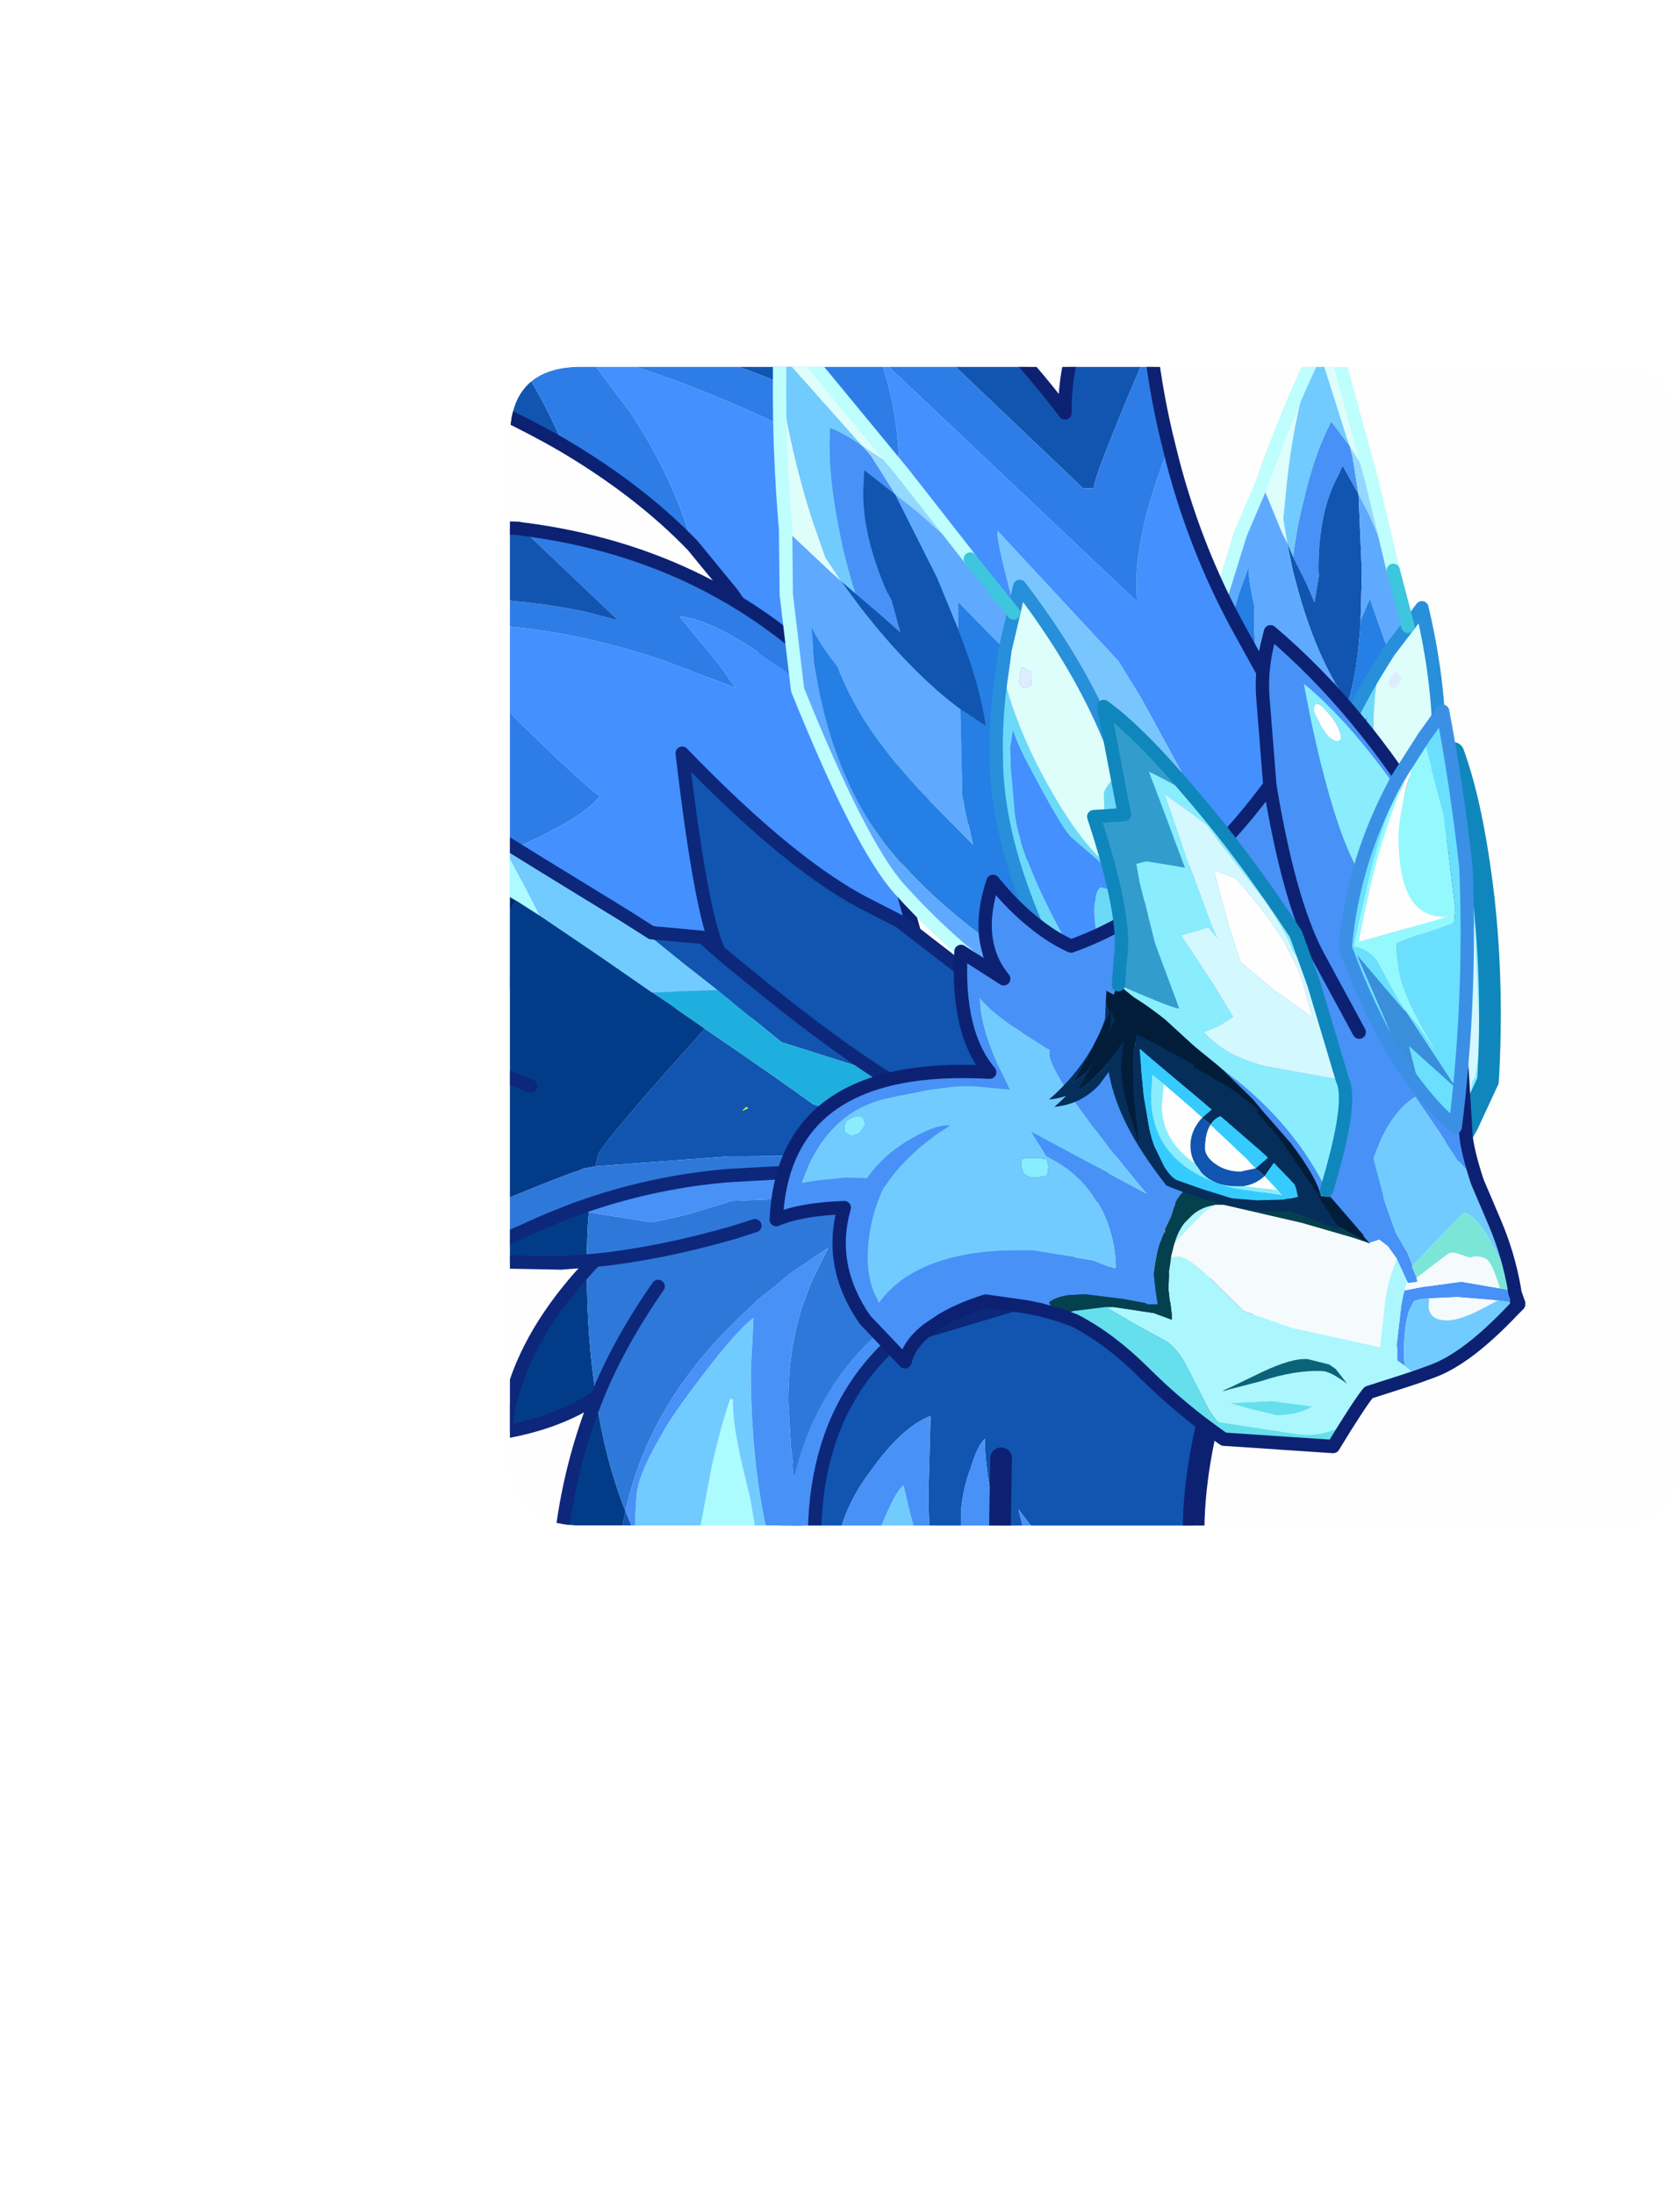 <?xml version="1.0" encoding="UTF-8" standalone="no"?>
<svg xmlns:ffdec="https://www.free-decompiler.com/flash" xmlns:xlink="http://www.w3.org/1999/xlink" ffdec:objectType="frame" height="101.15px" width="77.45px" xmlns="http://www.w3.org/2000/svg">
  <g transform="matrix(1.0, 0.0, 0.0, 1.0, 23.5, 16.9)">
    <clipPath id="clipPath0" transform="matrix(1.0, 0.0, 0.0, 1.0, 0.0, 0.0)">
      <path d="M50.5 0.0 Q53.95 0.0 53.95 3.3 L53.95 50.15 Q53.95 53.4 50.5 53.4 L3.3 53.4 Q0.0 53.4 0.0 50.15 L0.0 3.3 Q0.0 0.0 3.3 0.0 L50.5 0.0" fill="#000000" fill-rule="evenodd" stroke="none"/>
    </clipPath>
    <g clip-path="url(#clipPath0)">
      <use ffdec:characterId="2" height="66.95" transform="matrix(1.0, 0.0, 0.0, 1.0, 12.0, 17.3)" width="33.7" xlink:href="#shape1"/>
      <filter id="filter1">
        <feColorMatrix in="SourceGraphic" result="filterResult1" type="matrix" values="0 0 0 0 0.0,0 0 0 0 1.0,0 0 0 0 1.0,0 0 0 1 0"/>
        <feConvolveMatrix divisor="25.0" in="filterResult1" kernelMatrix="1 1 1 1 1 1 1 1 1 1 1 1 1 1 1 1 1 1 1 1 1 1 1 1 1" order="5 5" result="filterResult2"/>
        <feComposite in="SourceGraphic" in2="filterResult2" operator="over" result="filterResult3"/>
      </filter>
      <use ffdec:characterId="6" filter="url(#filter1)" height="147.35" transform="matrix(0.615, 0.0, 0.0, 0.615, -23.507, -16.907)" width="114.35" xlink:href="#sprite0"/>
    </g>
    <use ffdec:characterId="7" height="53.4" transform="matrix(1.0, 0.0, 0.0, 1.0, 0.0, 0.0)" width="53.95" xlink:href="#shape4"/>
  </g>
  <defs>
    <g id="shape1" transform="matrix(1.0, 0.0, 0.0, 1.0, -12.0, -17.3)">
      <path d="M44.0 28.5 L43.2 27.15 41.95 29.05 41.15 30.45 41.85 32.8 42.85 35.5 43.65 34.35 43.9 33.85 44.2 32.4 Q44.4 30.75 44.0 28.5 M42.1 38.45 L38.55 33.95 Q36.75 31.5 36.5 29.85 L37.6 30.6 38.7 31.2 38.8 29.5 39.0 26.7 40.75 28.05 40.8 28.65 41.0 28.2 41.75 26.3 42.0 25.85 43.4 22.95 44.2 24.85 44.5 25.85 44.5 26.15 44.65 29.5 Q44.8 31.25 44.5 32.7 L44.4 32.9 44.35 33.05 44.15 34.95 42.1 38.45" fill="#d4f9ff" fill-rule="evenodd" stroke="none"/>
      <path d="M44.0 28.5 Q44.4 30.75 44.2 32.4 L43.9 33.85 43.65 34.35 42.85 35.5 41.85 32.8 41.15 30.45 41.95 29.05 43.2 27.15 44.0 28.5" fill="#ffffff" fill-rule="evenodd" stroke="none"/>
      <path d="M44.15 34.95 L44.35 33.05 44.4 32.9 44.5 32.7 Q44.8 31.25 44.65 29.5 L44.5 26.15 44.5 25.85 44.2 24.85 43.4 22.95 42.0 25.85 41.75 26.3 41.0 28.2 40.8 28.65 40.75 28.05 39.0 26.7 38.8 29.5 38.7 31.2 37.6 30.6 36.5 29.85 Q36.75 31.5 38.55 33.95 L42.1 38.45 41.7 39.05 Q39.25 36.45 36.45 32.55 L36.4 32.55 36.05 28.3 36.15 28.0 37.35 25.4 38.8 23.35 39.3 22.75 39.95 23.25 41.45 25.2 41.75 25.5 43.45 21.6 44.9 24.5 Q45.35 28.55 45.1 32.9 L44.15 34.95" fill="#8aeeff" fill-rule="evenodd" stroke="none"/>
      <path d="M44.9 24.5 L43.45 21.6 41.75 25.5 41.45 25.2 39.95 23.25 39.3 22.75 38.8 23.35 37.35 25.4 36.15 28.0 36.05 28.3 35.8 26.5 Q36.75 23.35 38.85 19.5 L40.55 21.15 43.5 17.8 Q44.4 20.25 44.9 24.5" fill="#329ecd" fill-rule="evenodd" stroke="none"/>
      <path d="M44.15 34.95 L45.1 32.9 Q45.35 28.55 44.9 24.5 44.4 20.25 43.5 17.8 L40.55 21.15 38.85 19.5 Q36.75 23.35 35.8 26.5 L36.05 28.3 36.4 32.55 36.45 32.55 Q39.25 36.45 41.7 39.05 L42.1 38.45 44.15 34.95 Z" fill="none" stroke="#0f88bd" stroke-linecap="round" stroke-linejoin="round" stroke-width="1.0"/>
      <path d="M15.7 40.65 L34.15 42.7 Q30.6 51.2 31.85 56.85 L32.35 58.55 Q33.7 63.6 34.2 68.1 L34.4 70.35 Q34.8 77.95 32.5 83.75 L31.85 82.6 Q33.15 78.85 33.55 75.8 L33.75 72.95 33.7 69.95 33.55 67.85 Q32.95 62.05 31.05 57.75 30.15 55.7 28.9 53.95 L28.4 56.3 28.35 57.1 28.3 59.5 Q28.3 61.75 28.85 66.15 L28.9 66.9 29.0 67.5 Q29.75 72.95 29.75 76.85 L29.75 77.45 29.55 79.35 29.5 79.55 29.4 79.5 28.35 78.4 Q28.85 74.35 27.4 68.55 27.25 73.05 25.7 75.05 L25.1 74.45 Q26.05 74.15 26.7 70.25 L27.05 67.85 27.25 65.7 27.25 65.45 27.4 63.05 Q27.4 59.8 26.85 58.25 26.3 56.55 24.9 54.55 L23.45 52.65 23.8 54.05 24.35 55.8 Q24.85 57.95 24.85 61.05 L24.75 62.25 22.55 60.8 22.55 61.2 22.75 62.2 22.85 63.7 22.35 68.0 21.3 72.05 20.0 71.4 Q21.3 66.05 18.75 60.0 L19.55 59.3 19.85 59.05 20.35 58.7 20.7 58.5 19.9 56.75 19.75 56.1 Q19.3 54.3 19.3 51.95 L19.4 48.35 Q18.1 48.85 16.7 50.8 15.55 52.3 15.2 53.8 14.95 54.7 14.95 55.6 L15.0 55.9 Q15.2 58.35 15.95 60.65 L16.55 62.25 14.85 64.45 Q13.95 63.1 12.6 56.05 L12.5 55.5 15.7 40.65 M21.0 55.55 Q20.8 56.9 21.1 58.25 20.85 58.35 20.7 58.5 20.85 58.35 21.1 58.25 20.8 56.9 21.0 55.55 L21.25 54.45 Q21.55 57.85 22.1 59.05 L23.95 59.8 Q22.75 57.15 22.6 53.5 L22.6 53.45 22.25 52.35 Q21.9 50.55 21.9 49.4 21.55 49.75 21.25 50.75 20.9 51.65 20.8 52.75 L20.8 53.35 21.0 55.55 M22.65 50.3 L22.6 53.45 22.65 50.3" fill="#1155b1" fill-rule="evenodd" stroke="none"/>
      <path d="M16.55 62.25 L15.95 60.65 Q15.2 58.35 15.0 55.9 L14.95 55.6 Q14.95 54.7 15.2 53.8 15.55 52.3 16.7 50.8 18.1 48.85 19.4 48.35 L19.3 51.95 Q19.3 54.3 19.75 56.1 L19.3 55.4 Q18.8 54.45 18.15 51.55 17.65 51.95 16.7 54.55 L16.5 55.25 16.0 56.9 16.0 57.35 Q16.0 59.8 16.7 61.75 L16.8 62.0 16.55 62.25 M21.0 55.55 L20.8 53.35 20.8 52.75 Q20.9 51.65 21.25 50.75 21.55 49.75 21.9 49.4 21.9 50.55 22.25 52.35 L22.6 53.45 22.6 53.5 Q22.75 57.15 23.95 59.8 L22.1 59.05 Q21.55 57.85 21.25 54.45 L21.0 55.55 M22.3 72.6 L21.3 72.05 22.35 68.0 22.85 63.7 22.75 62.2 22.55 61.2 22.55 60.8 24.75 62.25 24.85 61.05 Q24.85 57.95 24.35 55.8 L23.8 54.05 23.45 52.65 24.9 54.55 Q26.3 56.55 26.85 58.25 27.4 59.8 27.4 63.05 L27.25 65.45 27.25 65.7 27.05 67.85 27.0 65.45 27.0 65.3 26.9 64.0 Q26.65 61.3 26.2 59.3 L25.5 61.25 25.1 62.45 24.95 63.5 24.9 63.9 24.85 64.0 24.85 63.95 24.7 63.7 23.8 62.5 23.8 63.0 23.75 63.1 23.3 67.6 Q22.95 70.75 22.3 72.6 M29.75 77.45 L29.75 76.85 Q29.75 72.95 29.0 67.5 L28.9 66.9 28.85 66.15 Q28.3 61.75 28.3 59.5 L28.35 57.1 28.4 56.3 28.9 53.95 Q30.15 55.7 31.05 57.75 32.95 62.05 33.55 67.85 L33.7 69.95 33.75 72.95 33.55 75.8 33.25 69.7 33.1 68.6 33.0 67.65 32.65 65.45 Q32.1 63.0 31.6 62.25 L30.7 66.65 30.7 66.85 30.7 67.3 30.7 68.05 29.85 76.1 29.75 77.45" fill="#4892f7" fill-rule="evenodd" stroke="none"/>
      <path d="M18.75 60.0 L17.0 61.8 16.9 60.4 17.0 58.45 17.6 57.3 17.6 57.25 18.55 55.25 18.65 55.2 19.9 57.85 20.35 58.7 19.85 59.05 19.55 59.3 18.75 60.0 M25.95 61.45 L26.55 63.1 26.8 65.35 26.8 66.0 Q26.8 68.05 26.3 70.3 25.75 73.15 24.85 73.3 24.2 70.15 24.2 68.45 24.2 66.65 24.45 65.6 L24.95 63.95 25.95 61.45 M30.7 70.7 L30.8 68.1 30.95 66.7 Q31.3 64.4 31.75 64.1 31.75 65.9 32.4 68.0 L32.75 69.35 33.05 72.35 32.75 75.9 Q32.25 78.2 31.5 78.55 L31.05 75.0 Q30.7 72.55 30.7 70.7" fill="#adfcff" fill-rule="evenodd" stroke="none"/>
      <path d="M19.75 56.1 L19.9 56.75 20.7 58.5 20.35 58.7 19.9 57.85 18.65 55.2 18.55 55.25 17.6 57.25 17.6 57.3 17.0 58.45 16.9 60.4 17.0 61.8 16.8 62.0 16.7 61.75 Q16.0 59.8 16.0 57.35 L16.0 56.9 16.5 55.25 16.7 54.55 Q17.65 51.95 18.15 51.55 18.8 54.45 19.3 55.4 L19.75 56.1 M31.85 82.6 Q31.05 81.25 29.5 79.55 L29.55 79.35 29.75 77.45 29.85 76.1 30.7 68.05 30.7 67.3 30.7 66.85 30.7 66.65 31.6 62.25 Q32.1 63.0 32.65 65.45 L33.0 67.65 33.1 68.6 33.25 69.7 33.55 75.8 Q33.15 78.85 31.85 82.6 M25.1 74.45 L22.3 72.6 Q22.95 70.75 23.3 67.6 L23.75 63.1 23.8 63.0 23.8 62.5 24.7 63.7 24.85 63.95 24.85 64.0 24.9 63.9 24.95 63.5 25.1 62.45 25.5 61.25 26.2 59.3 Q26.65 61.3 26.9 64.0 L27.0 65.3 27.0 65.45 27.05 67.85 26.7 70.25 Q26.05 74.15 25.1 74.45 M25.95 61.45 L24.95 63.95 24.45 65.6 Q24.2 66.65 24.2 68.45 24.2 70.15 24.85 73.3 25.75 73.15 26.3 70.3 26.8 68.05 26.8 66.0 L26.8 65.35 26.55 63.1 25.95 61.45 M30.7 70.7 Q30.7 72.55 31.05 75.0 L31.5 78.55 Q32.25 78.2 32.75 75.9 L33.05 72.35 32.75 69.35 32.4 68.0 Q31.75 65.9 31.75 64.1 31.3 64.4 30.95 66.7 L30.8 68.1 30.7 70.7" fill="#72ccff" fill-rule="evenodd" stroke="none"/>
      <path d="M15.7 40.65 L34.15 42.7 34.2 42.45 M15.2 40.65 L15.7 40.65 12.5 55.5 12.6 56.05 Q13.95 63.1 14.85 64.45 L16.55 62.25 16.8 62.0 17.0 61.8 18.75 60.0 19.55 59.3 19.85 59.05 20.35 58.7 20.7 58.5 Q20.85 58.35 21.1 58.25 20.8 56.9 21.0 55.55 L21.25 54.45 Q21.55 57.85 22.1 59.05 L23.95 59.8 Q22.75 57.15 22.6 53.5 L22.6 53.45 22.65 50.3 M34.15 42.7 Q30.6 51.2 31.85 56.85 L32.35 58.55 Q33.7 63.6 34.2 68.1 L34.4 70.35 Q34.8 77.95 32.5 83.75 L31.85 82.6 Q31.05 81.25 29.5 79.55 L29.4 79.5 28.35 78.4 Q28.85 74.35 27.4 68.55 27.25 73.05 25.7 75.05 L25.1 74.45 22.3 72.6 21.3 72.05 20.0 71.4 Q21.3 66.05 18.75 60.0" fill="none" stroke="#0d2172" stroke-linecap="round" stroke-linejoin="round" stroke-width="1.0"/>
    </g>
    <g id="sprite0" transform="matrix(1.0, 0.0, 0.0, 1.0, 0.5, 0.5)">
      <use ffdec:characterId="3" height="147.35" transform="matrix(1.0, 0.0, 0.0, 1.0, -0.5, -0.5)" width="114.35" xlink:href="#shape2"/>
      <filter id="filter0">
        <feConvolveMatrix divisor="25.0" in="SourceGraphic" kernelMatrix="1 1 1 1 1 1 1 1 1 1 1 1 1 1 1 1 1 1 1 1 1 1 1 1 1" order="5 5" result="filterResult0"/>
      </filter>
      <use ffdec:characterId="5" filter="url(#filter0)" height="18.9" style="mix-blend-mode: screen" transform="matrix(1.0, 0.0, 0.0, 1.0, 78.55, 73.8)" width="23.65" xlink:href="#sprite1"/>
    </g>
    <g id="shape2" transform="matrix(1.0, 0.0, 0.0, 1.0, 0.5, 0.5)">
      <path d="M97.7 26.85 L98.3 25.45 100.5 32.4 100.7 32.95 99.3 31.1 Q98.0 33.6 97.2 37.2 96.75 38.85 96.45 41.25 L96.0 40.2 95.7 38.4 95.95 35.85 Q96.4 31.35 97.7 26.85" fill="#72ccff" fill-rule="evenodd" stroke="none"/>
      <path d="M96.45 41.25 Q96.75 38.85 97.2 37.2 98.0 33.6 99.3 31.1 L100.7 32.95 100.9 33.75 101.35 36.55 100.15 34.4 99.85 35.1 Q98.4 37.7 98.35 41.85 L98.35 42.4 98.4 42.55 98.05 44.65 97.45 43.25 96.45 41.25" fill="#4892f7" fill-rule="evenodd" stroke="none"/>
      <path d="M97.7 26.85 Q96.4 31.35 95.95 35.85 L95.7 38.4 96.0 40.2 95.6 39.4 94.1 35.75 Q95.7 31.15 97.7 26.85 M100.7 32.95 L100.5 32.4 98.3 25.45 99.15 23.85 102.35 35.55 100.85 33.2 100.7 32.95 M105.05 46.45 L106.1 45.05 Q107.8 52.25 107.25 58.2 105.75 58.85 105.6 59.2 L103.95 63.2 103.95 63.25 Q102.75 60.75 102.5 55.65 102.35 52.0 102.95 49.4 L103.6 48.35 105.05 46.45 M104.2 49.85 L104.1 49.8 103.6 50.55 Q103.55 50.9 103.85 51.05 L104.2 51.05 104.6 50.3 104.2 49.85" fill="#defffc" fill-rule="evenodd" stroke="none"/>
      <path d="M96.0 40.2 L96.45 41.25 97.45 43.25 98.05 44.65 98.4 42.55 98.35 42.4 98.35 41.85 Q98.4 37.7 99.85 35.1 L100.15 34.4 101.35 36.55 101.6 42.45 101.5 46.0 Q101.3 49.75 100.55 52.2 L99.55 50.6 Q97.65 47.3 96.4 42.15 L96.0 40.2" fill="#1155b1" fill-rule="evenodd" stroke="none"/>
      <path d="M102.35 35.55 L103.95 42.25 102.15 38.1 101.35 36.55 100.9 33.75 100.7 32.95 100.85 33.2 102.35 35.55" fill="#95d9ff" fill-rule="evenodd" stroke="none"/>
      <path d="M103.95 42.25 L105.05 46.45 103.6 48.35 103.15 47.1 102.2 44.4 101.5 46.0 101.6 42.45 101.35 36.55 102.15 38.1 103.95 42.25 M94.1 65.9 L94.0 65.7 Q92.55 62.95 91.4 59.35 90.25 55.85 90.7 45.3 L92.5 39.5 94.1 35.75 95.6 39.4 96.0 40.2 96.4 42.15 Q97.65 47.3 99.55 50.6 L97.4 55.65 96.75 58.7 95.05 54.1 Q93.25 48.6 93.55 45.0 93.1 43.0 93.1 42.05 L92.35 44.1 Q90.7 49.8 91.45 54.75 92.2 59.25 94.95 64.25 L94.1 65.9" fill="#5fabff" fill-rule="evenodd" stroke="none"/>
      <path d="M98.6 71.45 Q95.6 68.65 94.1 65.9 L94.95 64.25 Q92.2 59.25 91.45 54.75 90.7 49.8 92.35 44.1 L93.1 42.05 Q93.1 43.0 93.55 45.0 93.25 48.6 95.05 54.1 L96.75 58.7 97.4 55.65 99.55 50.6 100.55 52.2 Q101.3 49.75 101.5 46.0 L102.2 44.4 103.15 47.1 103.6 48.35 102.95 49.4 Q101.35 51.95 100.25 54.45 97.55 60.75 98.6 71.45" fill="#2580e5" fill-rule="evenodd" stroke="none"/>
      <path d="M107.25 58.2 Q106.85 64.0 104.85 77.85 L98.6 71.45 Q97.55 60.75 100.25 54.45 101.35 51.95 102.95 49.4 102.35 52.0 102.5 55.65 102.75 60.75 103.95 63.25 L103.95 63.2 105.6 59.2 Q105.75 58.85 107.25 58.2 M102.0 53.2 L101.55 53.9 101.4 54.05 100.85 55.4 99.95 58.1 Q99.1 60.9 99.6 66.6 L100.4 72.05 100.45 71.5 Q100.55 70.15 101.1 68.4 L101.9 65.95 Q102.55 64.35 103.05 64.45 L104.1 65.3 Q104.85 65.95 105.3 66.2 L104.25 64.3 Q102.9 61.95 102.55 60.8 102.3 59.9 102.1 56.7 101.85 54.2 102.0 53.2" fill="#6ddafa" fill-rule="evenodd" stroke="none"/>
      <path d="M102.0 53.2 Q101.85 54.2 102.1 56.7 102.3 59.9 102.55 60.8 102.9 61.95 104.25 64.3 L105.3 66.2 Q104.85 65.95 104.1 65.3 L103.05 64.45 Q102.55 64.35 101.9 65.95 L101.1 68.4 Q100.55 70.15 100.45 71.5 L100.4 72.05 99.6 66.6 Q99.1 60.9 99.95 58.1 L100.85 55.4 101.4 54.05 101.55 53.9 102.0 53.2" fill="#4391ff" fill-rule="evenodd" stroke="none"/>
      <path d="M104.2 49.85 L104.6 50.3 104.2 51.05 103.85 51.05 Q103.55 50.9 103.6 50.55 L104.1 49.8 104.2 49.85" fill="#e0edff" fill-rule="evenodd" stroke="none"/>
      <path d="M98.3 25.45 L97.7 26.85 Q95.7 31.15 94.1 35.75 L92.5 39.5 90.7 45.3 Q90.25 55.85 91.4 59.35 92.55 62.95 94.0 65.7 M98.3 25.45 L99.15 23.85 102.35 35.55 103.95 42.25" fill="none" stroke="#bffffd" stroke-linecap="round" stroke-linejoin="round" stroke-width="1.0"/>
      <path d="M105.05 46.45 L106.1 45.05 Q107.8 52.25 107.25 58.2 106.85 64.0 104.85 77.85 L98.6 71.45 Q97.55 60.75 100.25 54.45 101.35 51.95 102.95 49.4 L103.6 48.35 105.05 46.45" fill="none" stroke="#2890db" stroke-linecap="round" stroke-linejoin="round" stroke-width="1.0"/>
      <path d="M103.95 42.25 L105.05 46.45 M98.6 71.45 Q95.6 68.65 94.1 65.9 L94.0 65.7" fill="none" stroke="#3dc7de" stroke-linecap="round" stroke-linejoin="round" stroke-width="1.0"/>
      <path d="M29.2 26.45 Q25.4 22.6 23.55 17.75 22.7 15.6 22.25 13.25 25.85 16.45 29.05 17.1 39.9 16.5 47.25 18.95 39.7 11.55 42.75 0.0 47.65 6.35 57.6 11.25 L57.95 11.5 Q63.15 14.6 67.7 18.35 L67.75 18.45 Q74.3 23.8 79.35 30.45 79.2 23.65 84.9 17.05 L85.3 16.6 85.3 19.5 85.75 25.35 84.9 27.25 Q81.5 35.25 81.5 36.1 L80.7 36.1 71.2 27.05 Q67.55 24.0 63.2 21.25 58.2 18.05 52.3 15.3 L56.15 21.7 61.1 29.7 60.7 29.7 Q58.45 28.0 50.95 25.7 45.9 24.15 40.4 22.9 L36.7 22.1 34.1 22.1 Q36.1 23.6 37.8 25.8 40.0 28.75 41.75 32.9 37.1 30.2 31.25 27.95 L30.5 27.7 29.35 26.6 29.2 26.45 M34.1 19.65 L34.0 19.0 33.9 18.9 31.75 18.95 Q30.5 19.3 30.5 20.0 L30.6 20.7 30.9 20.9 30.95 21.0 31.7 21.1 Q32.3 21.1 33.1 20.7 34.1 20.25 34.1 19.65 M53.3 11.2 L52.2 10.25 Q51.3 9.7 50.6 9.7 L50.5 10.9 50.6 12.1 50.9 12.2 51.9 12.3 Q52.7 12.3 53.15 11.9 53.55 11.55 53.3 11.2" fill="#1155b1" fill-rule="evenodd" stroke="none"/>
      <path d="M41.75 32.9 Q40.0 28.75 37.8 25.8 36.1 23.6 34.1 22.1 L36.7 22.1 40.4 22.9 Q45.9 24.15 50.95 25.7 58.45 28.0 60.7 29.7 L61.1 29.7 56.15 21.7 52.3 15.3 Q58.2 18.05 63.2 21.25 67.55 24.0 71.2 27.05 L80.7 36.1 81.5 36.1 Q81.5 35.25 84.9 27.25 L85.75 25.35 Q86.2 29.25 87.15 33.0 84.7 39.15 84.7 43.3 L84.75 44.6 65.5 26.4 Q67.15 31.2 66.85 35.95 L59.05 31.85 Q49.75 27.4 43.45 26.0 L46.75 30.4 Q49.95 35.2 51.45 40.4 47.5 36.3 41.75 32.9" fill="#2e7de7" fill-rule="evenodd" stroke="none"/>
      <path d="M87.15 33.0 Q88.95 40.5 92.65 47.1 L97.35 55.6 97.9 66.1 Q97.35 64.75 93.05 59.75 L94.3 64.9 94.3 70.5 88.55 63.35 83.6 57.3 Q84.45 57.85 85.6 58.1 L87.9 58.5 88.7 58.5 85.1 51.9 83.35 49.05 74.3 39.3 74.3 39.7 Q74.35 40.65 76.35 48.1 L78.3 56.1 Q77.9 54.75 75.45 52.35 L75.65 53.0 78.3 60.9 77.9 60.5 Q77.7 59.1 75.05 56.75 L71.5 53.7 72.65 53.6 72.7 52.3 Q72.7 50.75 72.05 49.3 L69.45 47.15 Q66.55 44.85 64.25 43.3 68.35 49.85 68.7 58.6 L58.4 52.25 Q57.1 47.85 54.4 44.0 L51.45 40.4 Q49.95 35.2 46.75 30.4 L43.45 26.0 Q49.75 27.4 59.05 31.85 L66.85 35.95 Q67.15 31.2 65.5 26.4 L84.75 44.6 84.7 43.3 Q84.7 39.15 87.15 33.0" fill="#4391ff" fill-rule="evenodd" stroke="none"/>
      <path d="M97.35 55.6 L97.9 56.7 98.85 58.7 Q101.9 65.45 103.55 72.15 L102.0 79.1 91.6 72.65 91.2 72.45 68.7 58.6 Q68.35 49.85 64.25 43.3 66.55 44.85 69.45 47.15 L72.05 49.3 Q72.7 50.75 72.7 52.3 L72.65 53.6 71.5 53.7 75.05 56.75 Q77.7 59.1 77.9 60.5 L78.3 60.9 75.65 53.0 75.45 52.35 Q77.9 54.75 78.3 56.1 L76.35 48.1 Q74.35 40.65 74.3 39.7 L74.3 39.3 83.35 49.05 85.1 51.9 88.7 58.5 87.9 58.5 85.6 58.1 Q84.45 57.85 83.6 57.3 L88.55 63.35 94.3 70.5 94.3 64.9 93.05 59.75 Q97.35 64.75 97.9 66.1 L97.35 55.6 M53.3 11.2 Q53.55 11.55 53.15 11.9 52.7 12.3 51.9 12.3 L50.9 12.2 50.6 12.1 50.5 10.9 50.6 9.7 Q51.3 9.7 52.2 10.25 L53.3 11.2 M34.1 19.65 Q34.1 20.25 33.1 20.7 32.3 21.1 31.7 21.1 L30.95 21.0 30.9 20.9 30.6 20.7 30.5 20.0 Q30.5 19.3 31.75 18.95 L33.9 18.9 34.0 19.0 34.1 19.65" fill="#79c7ff" fill-rule="evenodd" stroke="none"/>
      <path d="M85.75 25.35 L85.3 19.5 85.3 16.6 84.9 17.05 Q79.2 23.65 79.35 30.45 74.3 23.8 67.75 18.45 L67.7 18.35 Q63.15 14.6 57.95 11.5 L57.6 11.25 Q47.65 6.35 42.75 0.0 39.7 11.55 47.25 18.95 39.9 16.5 29.05 17.1 25.85 16.45 22.25 13.25 22.7 15.6 23.55 17.75 25.4 22.6 29.2 26.45 M29.35 26.6 L30.5 27.7 31.25 27.95 Q37.1 30.2 41.75 32.9 47.5 36.3 51.45 40.4 L54.4 44.0 Q57.1 47.85 58.4 52.25 L68.7 58.6 91.2 72.45 91.6 72.65 102.0 79.1 103.55 72.15 Q101.9 65.45 98.85 58.7 L97.9 56.7 97.35 55.6 92.65 47.1 Q88.95 40.5 87.15 33.0 86.2 29.25 85.75 25.35" fill="none" stroke="#0d2172" stroke-linecap="round" stroke-linejoin="round" stroke-width="1.0"/>
      <path d="M19.8 51.85 L22.6 51.9 28.4 51.6 32.9 51.35 28.95 48.35 24.2 45.3 25.2 45.0 32.65 44.3 Q38.35 44.3 43.4 45.35 L45.85 46.0 43.65 43.9 38.65 39.15 Q53.35 41.0 63.05 51.4 L63.85 54.25 Q54.45 46.05 50.45 45.7 L53.45 49.35 54.65 51.05 49.25 49.0 Q38.45 45.4 30.0 46.65 32.15 46.8 34.5 48.6 37.05 50.55 37.9 53.1 43.75 58.8 44.5 59.15 43.35 60.7 38.6 62.85 L32.95 65.05 Q47.65 67.6 57.7 72.5 61.1 74.15 64.3 76.25 L22.4 71.3 22.35 71.3 22.7 66.25 Q23.0 62.25 25.1 57.4 L31.1 53.85 Q24.7 53.75 19.8 51.85" fill="#2e7de7" fill-rule="evenodd" stroke="none"/>
      <path d="M64.3 76.25 Q61.1 74.15 57.7 72.5 47.65 67.6 32.95 65.05 L38.6 62.85 Q43.35 60.7 44.5 59.15 43.75 58.8 37.9 53.1 37.05 50.55 34.5 48.6 32.15 46.8 30.0 46.65 38.45 45.4 49.25 49.0 L54.65 51.05 53.45 49.35 50.45 45.7 Q54.45 46.05 63.85 54.25 L70.15 76.95 64.3 76.25" fill="#4391ff" fill-rule="evenodd" stroke="none"/>
      <path d="M38.65 39.15 L43.65 43.9 45.85 46.0 43.4 45.35 Q38.35 44.3 32.65 44.3 L25.2 45.0 24.2 45.3 28.95 48.35 32.9 51.35 28.4 51.6 22.6 51.9 19.8 51.85 Q12.25 48.85 8.2 41.55 17.65 41.8 30.0 38.8 L38.35 39.1 38.65 39.15 M27.35 42.85 L28.05 42.35 28.25 41.85 27.35 41.25 26.85 41.3 Q26.55 41.4 26.55 41.95 L26.6 42.45 Q26.85 42.7 27.35 42.85" fill="#1155b1" fill-rule="evenodd" stroke="none"/>
      <path d="M27.35 42.85 Q26.85 42.7 26.6 42.45 L26.55 41.95 Q26.55 41.4 26.85 41.3 L27.35 41.25 28.25 41.85 28.05 42.35 27.35 42.85" fill="#79c7ff" fill-rule="evenodd" stroke="none"/>
      <path d="M19.8 51.85 Q24.7 53.75 31.1 53.85 L25.1 57.4 Q23.0 62.25 22.7 66.25 L22.35 71.3 22.4 71.3 64.3 76.25 70.15 76.95 63.85 54.25 63.05 51.4 Q53.35 41.0 38.65 39.15 L38.35 39.1 30.0 38.8 Q17.65 41.8 8.2 41.55 12.25 48.85 19.8 51.85 M70.35 77.8 L70.15 76.95 71.5 77.1" fill="none" stroke="#0d2172" stroke-linecap="round" stroke-linejoin="round" stroke-width="1.0"/>
      <path d="M85.4 66.8 L83.3 65.25 79.75 62.2 Q79.05 61.4 77.25 58.05 75.8 55.45 75.45 54.25 L75.3 55.25 75.25 55.45 75.3 57.2 75.6 60.6 Q76.1 64.05 79.4 70.0 L82.95 75.65 82.65 74.85 81.85 71.2 81.55 68.15 Q81.5 66.1 82.05 66.0 L83.65 66.4 85.4 66.8 M74.65 49.7 Q75.25 52.75 77.2 56.7 79.95 62.1 82.45 64.25 L82.45 64.2 82.25 59.0 Q82.25 58.6 83.55 57.15 86.0 63.6 90.55 79.65 L80.65 75.75 Q74.3 64.65 74.2 56.5 74.1 53.2 74.65 49.7" fill="#6ddafa" fill-rule="evenodd" stroke="none"/>
      <path d="M85.4 66.8 L83.65 66.4 82.05 66.0 Q81.5 66.1 81.55 68.15 L81.85 71.2 82.65 74.85 82.95 75.65 79.4 70.0 Q76.1 64.05 75.6 60.6 L75.3 57.2 75.25 55.45 75.3 55.25 75.45 54.25 Q75.8 55.45 77.25 58.05 79.05 61.4 79.75 62.2 L83.3 65.25 85.4 66.8" fill="#4391ff" fill-rule="evenodd" stroke="none"/>
      <path d="M83.55 57.15 Q82.25 58.6 82.25 59.0 L82.45 64.2 82.45 64.25 Q79.95 62.1 77.2 56.7 75.25 52.75 74.65 49.7 L74.85 48.2 75.5 45.45 75.95 43.45 Q81.3 50.45 83.55 57.15 M57.95 27.8 Q58.75 33.3 60.4 38.45 L61.4 41.3 62.6 43.1 61.8 42.4 58.4 39.2 Q57.9 33.4 57.95 27.8 M64.15 32.95 L63.7 32.45 57.95 26.0 58.05 23.85 67.2 34.95 64.45 33.15 Q64.3 33.0 64.15 32.95 M76.8 50.9 L76.85 49.85 76.2 49.55 76.05 49.55 75.9 50.6 Q76.0 51.0 76.4 51.05 L76.8 50.9" fill="#defffc" fill-rule="evenodd" stroke="none"/>
      <path d="M62.6 43.1 L61.4 41.3 60.4 38.45 Q58.75 33.3 57.95 27.8 L57.95 26.0 63.7 32.45 64.15 32.95 Q62.8 32.0 61.75 31.6 61.55 34.95 62.45 39.3 62.8 41.25 63.65 44.0 L62.6 43.1" fill="#72ccff" fill-rule="evenodd" stroke="none"/>
      <path d="M74.85 48.2 L74.65 49.7 Q74.1 53.2 74.2 56.5 74.3 64.65 80.65 75.75 76.0 74.15 73.1 71.9 L73.2 69.7 Q67.7 65.6 64.7 61.1 61.55 56.1 60.55 49.15 L60.35 46.5 Q60.8 47.55 62.3 49.5 63.7 53.55 68.35 58.65 L72.45 62.8 71.65 59.15 71.5 52.65 73.4 53.9 Q73.0 50.9 71.35 46.7 L71.35 44.65 73.75 47.1 74.85 48.2" fill="#2580e5" fill-rule="evenodd" stroke="none"/>
      <path d="M75.5 45.45 L74.85 48.2 73.75 47.1 71.35 44.65 71.35 46.7 69.75 42.8 66.6 36.55 68.25 37.85 72.25 41.4 75.5 45.45 M58.4 39.2 L61.8 42.4 62.6 43.1 64.0 45.0 Q67.85 49.95 71.5 52.65 L71.65 59.15 72.45 62.8 68.35 58.65 Q63.7 53.55 62.3 49.5 60.8 47.55 60.35 46.5 L60.55 49.15 Q61.55 56.1 64.7 61.1 67.7 65.6 73.2 69.7 L73.1 71.9 72.9 71.75 Q69.95 69.45 66.95 66.15 64.0 62.85 59.3 51.2 L58.45 44.05 58.4 39.2" fill="#5fabff" fill-rule="evenodd" stroke="none"/>
      <path d="M64.15 32.95 Q64.3 33.0 64.45 33.15 L67.2 34.95 72.25 41.4 68.25 37.85 66.6 36.55 64.8 33.7 64.15 32.95" fill="#95d9ff" fill-rule="evenodd" stroke="none"/>
      <path d="M63.65 44.0 Q62.8 41.25 62.45 39.3 61.55 34.95 61.75 31.6 62.8 32.0 64.15 32.95 L64.8 33.7 66.6 36.55 64.3 34.75 64.25 35.7 Q64.0 39.2 65.95 43.75 L66.25 44.3 66.35 44.5 67.0 46.9 65.65 45.7 63.65 44.0" fill="#4892f7" fill-rule="evenodd" stroke="none"/>
      <path d="M62.6 43.1 L63.65 44.0 65.65 45.7 67.0 46.9 66.35 44.5 66.25 44.3 65.95 43.75 Q64.0 39.2 64.25 35.7 L64.3 34.75 66.6 36.55 69.75 42.8 71.35 46.7 Q73.0 50.9 73.4 53.9 L71.5 52.65 Q67.85 49.95 64.0 45.0 L62.6 43.1" fill="#1155b1" fill-rule="evenodd" stroke="none"/>
      <path d="M76.8 50.9 L76.4 51.05 Q76.0 51.0 75.9 50.6 L76.05 49.55 76.2 49.55 76.85 49.85 76.8 50.9" fill="#e0edff" fill-rule="evenodd" stroke="none"/>
      <path d="M83.55 57.15 Q81.3 50.45 75.95 43.45 L75.5 45.45 74.85 48.2 74.65 49.7 Q74.1 53.2 74.2 56.5 74.3 64.65 80.65 75.75 L90.55 79.65 Q86.0 63.6 83.55 57.15" fill="none" stroke="#2890db" stroke-linecap="round" stroke-linejoin="round" stroke-width="1.0"/>
      <path d="M57.95 26.0 L57.95 27.8 Q57.9 33.4 58.4 39.2 L58.45 44.05 59.3 51.2 Q64.0 62.85 66.95 66.15 69.95 69.45 72.9 71.75 M72.25 41.4 L67.2 34.95 58.05 23.85 57.95 26.0" fill="none" stroke="#bffffd" stroke-linecap="round" stroke-linejoin="round" stroke-width="1.0"/>
      <path d="M73.1 71.9 Q76.0 74.15 80.65 75.75 M72.25 41.4 L75.5 45.45 M73.1 71.9 L72.9 71.75" fill="none" stroke="#3dc7de" stroke-linecap="round" stroke-linejoin="round" stroke-width="1.0"/>
      <path d="M83.15 84.65 L71.45 81.65 65.35 79.9 Q61.65 77.5 56.8 73.6 L54.1 71.4 53.4 70.8 54.1 71.4 56.8 73.6 Q61.65 77.5 65.35 79.9 L58.1 77.6 53.3 73.7 51.9 72.6 50.75 71.7 46.3 68.1 48.35 69.4 52.2 69.75 53.4 70.8 Q52.05 67.95 50.65 55.95 59.0 64.6 64.8 67.45 L66.95 68.55 84.2 81.85 83.15 84.65 M33.5 78.65 L36.45 79.8 35.55 79.6 32.9 79.15 32.8 79.15 32.9 79.1 33.5 78.65 M44.15 86.9 L44.35 86.05 Q44.55 85.25 52.35 76.6 58.2 80.6 60.45 82.25 L65.5 83.75 68.6 84.5 80.5 86.65 82.25 86.9 80.25 92.0 Q76.6 89.8 73.45 88.6 L72.6 88.3 Q70.75 87.6 68.8 87.15 64.5 86.1 59.85 86.1 L55.6 86.15 54.25 86.15 44.15 86.9 M55.6 82.55 L55.45 82.45 55.15 82.75 55.6 82.55 M75.75 77.1 L76.15 76.9 Q76.05 76.55 75.45 76.55 L75.45 76.8 75.45 77.1 75.75 77.1 M57.8 127.6 L60.35 129.55 Q56.65 139.05 50.85 146.35 L49.0 142.6 48.9 140.75 48.7 135.65 Q47.35 132.9 46.55 128.1 45.75 123.4 45.75 118.45 45.75 115.5 46.4 112.75 L47.1 114.45 47.1 116.25 Q47.1 122.6 49.65 126.4 L50.65 127.8 54.1 131.65 55.15 130.35 Q54.3 128.95 53.1 125.6 L52.15 122.75 51.85 121.75 55.5 125.6 57.65 127.75 57.8 127.6" fill="#1155b1" fill-rule="evenodd" stroke="none"/>
      <path d="M83.15 84.65 L82.25 86.9 80.5 86.65 68.6 84.5 65.5 83.75 60.45 82.25 Q58.2 80.6 52.35 76.6 L49.6 74.7 48.4 73.9 50.45 73.8 53.3 73.7 58.1 77.6 65.35 79.9 71.45 81.65 83.15 84.65 M67.85 81.4 L65.35 79.9 67.85 81.4" fill="#1eb0e0" fill-rule="evenodd" stroke="none"/>
      <path d="M33.0 78.5 L32.05 78.15 Q27.25 76.6 23.15 76.0 L22.95 76.0 Q16.25 70.4 1.7 34.25 L1.5 31.9 Q19.25 56.1 28.6 61.45 L38.2 67.0 Q34.35 72.8 33.0 78.5 M32.8 79.15 L32.9 79.15 Q32.4 81.45 32.3 83.7 L32.3 89.35 29.75 87.1 27.35 85.15 Q24.45 82.9 20.1 79.75 L23.4 79.4 30.3 78.9 32.8 79.15" fill="#002b66" fill-rule="evenodd" stroke="none"/>
      <path d="M1.5 31.9 L0.0 19.65 Q11.4 39.6 20.5 48.25 29.6 56.85 36.95 62.35 L38.6 65.45 38.9 66.0 40.0 68.15 38.2 67.0 28.6 61.45 Q19.25 56.1 1.5 31.9 M55.4 110.35 L55.75 111.8 56.35 115.35 Q57.55 121.4 59.95 124.25 L59.75 124.4 59.75 124.5 Q59.5 124.5 58.35 125.2 L57.25 125.85 Q55.15 125.85 52.8 120.95 L52.5 120.3 51.35 117.45 52.85 109.45 Q53.6 106.15 54.25 104.35 L54.45 104.35 Q54.4 106.35 55.4 110.35 M49.85 121.45 L50.1 119.45 50.2 118.6 50.65 120.15 51.9 123.65 51.95 123.9 54.25 129.3 54.0 130.2 Q51.85 127.8 51.1 126.15 L51.05 126.1 Q50.25 124.3 49.85 121.45" fill="#adfcff" fill-rule="evenodd" stroke="none"/>
      <path d="M36.95 62.35 L40.1 64.3 46.3 68.1 50.75 71.7 51.9 72.6 53.3 73.7 50.45 73.8 48.4 73.9 44.5 71.2 40.0 68.15 38.9 66.0 38.6 65.45 36.95 62.35 M55.4 110.35 Q54.4 106.35 54.45 104.35 L54.25 104.35 Q53.6 106.15 52.85 109.45 L51.35 117.45 52.5 120.3 52.8 120.95 Q55.15 125.85 57.25 125.85 L58.35 125.2 Q59.5 124.5 59.75 124.5 L59.75 124.4 59.95 124.25 Q57.55 121.4 56.35 115.35 L55.75 111.8 55.4 110.35 M47.1 114.45 Q47.15 111.75 47.3 111.05 47.6 109.55 49.2 106.85 49.85 105.6 52.3 102.4 54.7 99.25 56.0 98.25 L55.8 102.15 Q55.8 109.4 57.2 115.1 L58.1 118.25 60.85 124.25 58.0 127.35 57.8 127.6 57.65 127.75 55.5 125.6 54.55 124.5 52.55 121.7 Q51.3 119.75 51.25 118.3 51.25 119.55 51.85 121.75 L52.15 122.75 53.1 125.6 Q54.3 128.95 55.15 130.35 L54.1 131.65 50.65 127.8 49.65 126.4 Q47.1 122.6 47.1 116.25 L47.1 114.45 M49.85 121.45 Q50.25 124.3 51.05 126.1 L51.1 126.15 Q51.85 127.8 54.0 130.2 L54.25 129.3 51.95 123.9 51.9 123.65 50.65 120.15 50.2 118.6 50.1 119.45 49.85 121.45" fill="#72ccff" fill-rule="evenodd" stroke="none"/>
      <path d="M38.2 67.0 L40.0 68.15 44.5 71.2 48.4 73.9 49.6 74.7 52.35 76.6 Q44.55 85.25 44.35 86.05 L44.15 86.9 43.3 87.05 42.95 87.2 Q41.25 87.75 33.8 90.85 L32.3 89.35 32.3 83.7 Q32.4 81.45 32.9 79.15 L35.55 79.6 36.45 79.8 33.5 78.65 33.0 78.5 Q34.35 72.8 38.2 67.0 M39.3 80.9 L36.45 79.8 39.3 80.9 M37.95 92.1 L38.65 91.8 Q40.35 91.0 42.05 90.35 L42.7 90.1 43.65 90.35 Q43.5 92.0 43.5 94.0 L41.55 94.15 36.5 94.05 34.7 93.8 35.9 93.15 37.95 92.1 M43.5 94.6 Q43.5 99.8 44.2 104.2 41.5 106.05 37.4 106.8 37.95 100.65 43.5 94.6 M49.0 142.6 Q43.95 131.3 41.5 116.3 L41.45 116.05 Q42.0 109.9 44.2 104.35 44.9 109.0 46.4 112.75 45.75 115.5 45.75 118.45 45.75 123.4 46.55 128.1 47.35 132.9 48.7 135.65 L48.9 140.75 49.0 142.6" fill="#023c8a" fill-rule="evenodd" stroke="none"/>
      <path d="M33.8 90.85 Q41.25 87.75 42.95 87.2 L43.3 87.05 44.15 86.9 54.25 86.15 55.6 86.15 59.85 86.1 Q64.5 86.1 68.8 87.15 70.75 87.6 72.6 88.3 L73.45 88.6 Q76.6 89.8 80.25 92.0 L79.5 93.85 74.6 94.45 Q70.05 95.5 66.3 98.55 L64.75 99.9 Q60.5 104.05 59.05 110.05 L58.8 107.9 58.6 104.5 Q58.6 100.7 59.65 97.4 L60.3 95.65 61.6 93.0 58.65 95.0 57.65 95.85 56.2 97.0 56.05 97.2 Q48.25 104.1 46.4 112.75 44.9 109.0 44.2 104.35 L44.3 104.1 44.2 104.2 Q43.5 99.8 43.5 94.6 L44.1 93.95 43.5 94.0 Q43.5 92.0 43.65 90.35 L48.4 91.1 50.9 90.55 54.05 89.6 54.2 89.5 60.3 89.25 65.4 89.55 66.05 89.7 Q63.65 88.2 60.75 87.35 L57.65 87.4 54.1 87.6 Q48.75 88.05 43.7 89.75 L42.7 90.1 42.05 90.35 Q40.35 91.0 38.65 91.8 L37.95 92.1 35.45 92.6 33.8 90.85 M48.85 95.9 Q45.95 100.05 44.3 104.1 45.95 100.05 48.85 95.9 M56.1 91.35 L54.55 91.85 Q49.0 93.45 44.1 93.95 49.0 93.45 54.55 91.85 L56.1 91.35" fill="#2e78db" fill-rule="evenodd" stroke="none"/>
      <path d="M55.6 82.55 L55.15 82.75 55.45 82.45 55.6 82.55 M75.75 77.1 L75.45 77.1 75.45 76.8 75.45 76.55 Q76.05 76.55 76.15 76.9 L75.75 77.1" fill="#c7e71f" fill-rule="evenodd" stroke="none"/>
      <path d="M43.65 90.35 L42.7 90.1 43.7 89.75 Q48.75 88.05 54.1 87.6 L57.65 87.4 60.75 87.35 Q63.65 88.2 66.05 89.7 L65.4 89.55 60.3 89.25 54.2 89.5 54.05 89.6 50.9 90.55 48.4 91.1 43.65 90.35 M46.4 112.75 Q48.25 104.1 56.05 97.2 L56.2 97.0 57.65 95.85 58.65 95.0 61.6 93.0 60.3 95.65 59.65 97.4 Q58.6 100.7 58.6 104.5 L58.8 107.9 59.05 110.05 Q60.5 104.05 64.75 99.9 L66.3 98.55 Q70.05 95.5 74.6 94.45 L79.5 93.85 78.6 96.35 66.7 99.9 Q57.65 107.85 61.95 124.85 L61.9 125.1 60.35 129.55 57.8 127.6 58.0 127.35 60.85 124.25 58.1 118.25 57.2 115.1 Q55.8 109.4 55.8 102.15 L56.0 98.25 Q54.7 99.25 52.3 102.4 49.85 105.6 49.2 106.85 47.6 109.55 47.3 111.05 47.15 111.75 47.1 114.45 L46.4 112.75 M51.85 121.75 Q51.25 119.55 51.25 118.3 51.3 119.75 52.55 121.7 L54.55 124.5 55.5 125.6 51.85 121.75" fill="#4892f7" fill-rule="evenodd" stroke="none"/>
      <path d="M82.25 86.9 L83.15 84.65 84.2 81.85 84.4 81.25 M65.35 79.9 L67.85 81.4 M84.4 82.05 L84.2 81.85 66.95 68.55 64.8 67.45 Q59.0 64.6 50.65 55.95 52.05 67.95 53.4 70.8 L54.1 71.4 56.8 73.6 Q61.65 77.5 65.35 79.9 M1.5 31.9 L0.0 19.65 Q11.4 39.6 20.5 48.25 29.6 56.85 36.95 62.35 L40.1 64.3 46.3 68.1 48.35 69.4 52.2 69.75 53.4 70.8 M33.0 78.5 L32.05 78.15 Q27.25 76.6 23.15 76.0 L22.95 76.0 Q16.25 70.4 1.7 34.25 L1.5 31.9 M32.9 79.15 L35.55 79.6 36.45 79.8 33.5 78.65 32.9 79.1 32.8 79.15 32.9 79.15 M32.3 89.35 L33.8 90.85 35.45 92.6 37.95 92.1 35.9 93.15 34.7 93.8 36.5 94.05 41.55 94.15 43.5 94.0 44.1 93.95 Q49.0 93.45 54.55 91.85 L56.1 91.35 M33.0 78.5 L33.5 78.65 M36.45 79.8 L39.3 80.9 M32.3 89.35 L29.75 87.1 27.35 85.15 Q24.45 82.9 20.1 79.75 L23.4 79.4 30.3 78.9 32.8 79.15 M42.7 90.1 L42.05 90.35 Q40.35 91.0 38.65 91.8 L37.95 92.1 M42.7 90.1 L43.7 89.75 Q48.75 88.05 54.1 87.6 L57.65 87.4 60.75 87.35 M35.45 92.6 L35.9 93.15 M80.25 92.0 L82.25 86.9 M44.1 93.95 L43.5 94.6 Q37.95 100.65 37.4 106.8 41.5 106.05 44.2 104.2 L44.3 104.1 Q45.95 100.05 48.85 95.9 M79.5 93.85 L80.25 92.0 M78.6 96.35 L80.1 95.85 M60.35 129.55 L61.9 125.1 61.95 124.85 Q57.65 107.85 66.7 99.9 L78.6 96.35 79.5 93.85 M78.35 96.85 L78.6 96.35 M60.35 129.55 Q56.65 139.05 50.85 146.35 L49.0 142.6 Q43.95 131.3 41.5 116.3 L41.45 116.05 Q42.0 109.9 44.2 104.35 L44.3 104.1" fill="none" stroke="#0d277a" stroke-linecap="round" stroke-linejoin="round" stroke-width="1.0"/>
      <path d="M78.6 97.95 L77.5 97.65 76.55 97.45 73.4 97.0 Q71.5 97.6 70.15 98.4 L69.25 99.0 Q67.7 100.1 67.35 101.55 L64.35 98.4 Q61.55 94.35 62.8 90.0 59.6 90.1 57.7 90.9 58.25 79.0 73.7 79.85 71.2 76.9 71.55 70.8 L74.75 72.85 Q72.45 70.05 73.95 65.55 75.4 67.35 76.9 68.55 78.35 69.75 79.8 70.4 87.95 67.5 94.7 58.35 L94.2 52.05 Q94.0 50.0 94.5 47.85 L94.75 46.85 Q101.55 52.6 106.9 61.5 L107.3 62.25 108.7 64.7 109.05 78.75 109.4 84.55 Q109.5 85.75 110.25 88.05 L108.75 86.4 107.35 84.25 105.6 81.7 Q104.15 82.6 103.1 84.75 L102.45 86.3 103.3 89.5 104.15 91.9 105.05 93.45 105.4 94.35 105.35 94.4 105.7 95.25 105.7 95.3 105.75 95.55 105.55 95.6 105.5 95.6 105.05 95.65 104.2 93.8 103.55 92.9 102.9 92.4 102.15 92.65 Q97.4 87.95 96.95 87.8 L93.3 87.45 93.1 87.45 92.35 87.4 90.1 87.8 89.25 88.1 Q88.05 88.65 87.6 89.65 L87.6 89.75 87.5 90.0 87.3 90.65 86.85 91.6 86.85 91.65 86.85 91.9 86.8 91.8 86.65 92.15 86.4 92.8 86.3 93.15 86.1 94.15 86.0 94.9 86.15 96.3 86.3 97.25 85.55 97.25 85.35 97.15 83.75 96.85 80.95 96.5 80.7 96.5 79.65 96.55 Q78.65 96.7 78.15 97.1 L78.6 97.95 M113.35 97.15 L113.35 97.2 112.8 97.1 111.8 96.95 108.75 96.7 106.65 96.8 106.0 96.85 105.5 97.0 105.15 97.7 Q104.75 98.85 104.75 100.9 L104.8 101.85 104.25 101.45 104.25 100.5 104.2 100.35 104.55 97.35 104.7 96.55 104.8 96.2 106.1 95.95 106.5 95.9 109.05 95.55 111.95 96.05 112.0 96.05 112.95 96.25 112.95 96.3 113.15 96.8 113.2 97.05 113.35 97.15 M107.75 66.3 Q108.0 64.1 104.3 58.75 100.55 53.4 97.25 50.75 99.1 60.7 101.25 64.65 103.25 68.5 107.45 70.3 L107.75 66.3 M94.7 58.35 Q96.1 66.85 98.2 70.95 L101.4 76.85 98.2 70.95 Q96.1 66.85 94.7 58.35 M98.75 86.05 L99.0 86.0 98.2 85.2 98.1 85.15 98.75 86.05 M82.7 91.65 Q82.35 90.45 81.65 89.4 80.3 87.25 77.95 86.15 L76.8 84.3 85.45 88.95 Q77.55 79.4 78.25 78.2 L77.9 78.0 76.4 77.05 Q73.75 75.35 72.95 74.25 72.95 76.3 74.25 79.2 L75.2 81.15 72.6 80.9 Q70.6 80.75 65.85 81.85 61.35 82.95 59.6 88.15 L60.85 87.95 62.95 87.75 64.5 87.8 Q65.65 86.15 67.55 85.0 69.7 83.7 70.75 83.85 67.6 85.75 65.85 88.4 L65.8 88.45 65.7 88.6 Q64.55 91.1 64.55 93.8 64.55 95.15 65.0 96.3 L65.4 97.15 Q66.95 94.95 70.15 93.95 72.6 93.2 75.65 93.2 L76.95 93.2 81.45 93.95 82.85 94.5 83.15 94.6 Q83.15 93.05 82.7 91.65" fill="#4892f7" fill-rule="evenodd" stroke="none"/>
      <path d="M107.75 66.3 L107.45 70.3 Q103.25 68.5 101.25 64.65 99.1 60.7 97.25 50.75 100.55 53.4 104.3 58.75 108.0 64.1 107.75 66.3 M99.0 52.85 Q98.0 51.7 98.0 52.8 L98.55 53.95 Q99.2 55.05 99.8 55.05 L100.05 54.9 Q100.0 53.95 99.0 52.85 M76.15 86.35 Q76.7 86.2 77.95 86.35 L78.0 86.45 78.1 86.9 78.05 87.4 77.95 87.6 77.2 87.75 Q76.45 87.75 76.2 87.35 L76.05 86.85 76.05 86.45 76.15 86.35 M62.8 84.3 L62.8 84.0 Q62.8 83.4 63.55 83.2 64.35 83.0 64.35 83.85 L63.9 84.45 63.3 84.65 62.8 84.3" fill="#8aeeff" fill-rule="evenodd" stroke="none"/>
      <path d="M99.0 52.85 Q100.0 53.95 100.05 54.9 L99.8 55.05 Q99.2 55.05 98.55 53.95 L98.0 52.8 Q98.0 51.7 99.0 52.85" fill="#ffffff" fill-rule="evenodd" stroke="none"/>
      <path d="M105.8 102.65 L104.9 102.95 102.1 103.85 Q101.4 104.7 99.45 107.9 L100.15 106.35 Q98.5 107.25 96.6 106.95 L90.75 106.05 90.15 105.2 88.5 101.95 Q87.85 100.7 87.0 100.05 L84.8 98.85 82.4 97.45 83.0 97.45 86.0 97.9 87.35 98.4 87.35 98.0 87.25 97.15 87.2 97.0 87.1 96.1 87.15 94.75 87.25 94.1 87.3 93.7 87.9 93.65 Q88.85 93.8 90.85 95.9 L91.0 96.05 92.75 97.75 96.35 99.0 102.95 100.45 103.35 96.9 103.6 95.6 104.0 94.4 104.2 93.8 105.05 95.65 104.95 95.65 104.8 96.2 104.7 96.55 104.55 97.35 104.2 100.35 104.25 100.5 104.25 101.45 104.8 101.85 105.8 102.65 M98.75 86.05 L98.1 85.15 98.2 85.2 99.0 86.0 98.75 86.05 M90.6 89.8 L89.9 90.25 89.6 90.55 89.2 90.95 88.8 91.35 88.45 91.7 87.55 92.7 Q87.8 91.8 88.3 91.15 L88.85 90.6 Q89.55 89.95 90.6 89.8 M99.65 102.1 L99.15 101.75 97.55 101.35 Q96.35 101.25 94.05 102.35 L91.15 103.75 94.05 103.0 Q96.6 102.15 98.65 102.25 99.2 102.25 100.5 103.2 L99.65 102.1 M93.1 105.05 L95.2 105.55 Q96.8 105.55 97.9 104.9 L94.85 104.5 91.75 104.65 93.1 105.05" fill="#adf7ff" fill-rule="evenodd" stroke="none"/>
      <path d="M79.1 98.1 L78.6 97.95 78.15 97.1 Q78.65 96.7 79.65 96.55 L80.7 96.5 80.95 96.5 83.75 96.85 85.35 97.15 85.55 97.25 86.3 97.25 86.15 96.3 86.0 94.9 86.1 94.15 86.3 93.15 86.4 92.8 86.65 92.15 86.8 91.8 86.85 91.9 86.85 91.65 86.85 91.6 87.3 90.65 87.5 90.0 87.6 89.75 87.6 89.65 Q88.05 88.65 89.25 88.1 L90.1 87.8 92.35 87.4 93.1 87.45 93.3 87.45 96.95 87.8 Q97.4 87.95 102.15 92.65 L102.2 92.7 102.1 92.65 100.9 92.25 97.1 91.15 91.25 89.8 90.6 89.8 Q89.55 89.95 88.85 90.6 L88.3 91.15 Q87.8 91.8 87.55 92.7 L87.3 93.7 87.25 94.1 87.15 94.75 87.1 96.1 87.2 97.0 87.25 97.15 87.35 98.0 87.35 98.4 86.0 97.9 83.0 97.45 82.4 97.45 79.95 97.75 79.1 98.1" fill="#05404f" fill-rule="evenodd" stroke="none"/>
      <path d="M102.15 92.65 L102.9 92.4 103.55 92.9 104.2 93.8 104.0 94.4 103.6 95.6 103.35 96.9 102.95 100.45 96.35 99.0 92.75 97.75 91.0 96.05 90.85 95.9 Q88.85 93.8 87.9 93.65 L87.3 93.7 87.55 92.7 88.45 91.7 88.8 91.35 89.2 90.95 89.6 90.55 89.9 90.25 90.6 89.8 91.25 89.8 97.1 91.15 100.9 92.25 102.1 92.65 102.2 92.7 102.15 92.65 M105.05 95.65 L105.5 95.6 105.55 95.6 105.75 95.55 105.8 95.5 105.7 95.3 105.7 95.25 108.0 93.5 Q108.3 93.25 108.95 93.5 L109.7 93.75 110.05 93.65 Q110.75 93.65 111.05 93.95 111.45 94.4 111.95 96.05 L109.05 95.55 106.5 95.9 106.1 95.95 104.8 96.2 104.95 95.65 105.05 95.65 M111.8 96.95 L110.85 97.45 Q109.0 98.45 108.0 98.45 106.6 98.45 106.6 97.3 L106.65 96.8 108.75 96.7 111.8 96.95" fill="#f6fcfe" fill-rule="evenodd" stroke="none"/>
      <path d="M110.25 88.05 L111.55 91.1 Q112.6 93.55 113.05 96.2 L113.05 96.3 113.2 96.75 113.35 97.15 113.2 97.05 113.15 96.8 112.95 96.3 112.95 96.25 112.1 94.25 Q110.35 90.4 109.2 90.4 L105.4 94.35 105.05 93.45 104.15 91.9 103.3 89.5 102.45 86.3 103.1 84.75 Q104.15 82.6 105.6 81.7 L107.35 84.25 108.75 86.4 110.25 88.05 M113.35 97.2 L113.35 97.25 112.95 97.65 Q109.5 101.3 106.9 102.25 L105.8 102.65 104.8 101.85 104.75 100.9 Q104.75 98.85 105.15 97.7 L105.5 97.0 106.0 96.85 106.65 96.8 106.6 97.3 Q106.6 98.45 108.0 98.45 109.0 98.45 110.85 97.45 L111.8 96.95 112.8 97.1 113.35 97.2 M82.7 91.65 Q83.15 93.05 83.15 94.6 L82.85 94.5 81.45 93.95 76.95 93.2 75.65 93.2 Q72.6 93.2 70.15 93.95 66.95 94.95 65.4 97.15 L65.0 96.3 Q64.55 95.15 64.55 93.8 64.55 91.1 65.7 88.6 L65.8 88.45 65.85 88.4 Q67.6 85.75 70.75 83.85 69.7 83.7 67.55 85.0 65.65 86.15 64.5 87.8 L62.95 87.75 60.85 87.95 59.6 88.15 Q61.35 82.95 65.85 81.85 70.6 80.75 72.6 80.9 L75.2 81.15 74.25 79.2 Q72.95 76.3 72.95 74.25 73.75 75.35 76.4 77.05 L77.9 78.0 78.25 78.2 Q77.55 79.4 85.45 88.95 L76.8 84.3 77.95 86.15 Q80.3 87.25 81.65 89.4 82.35 90.45 82.7 91.65 M62.8 84.3 L63.3 84.65 63.9 84.45 64.35 83.85 Q64.35 83.0 63.55 83.2 62.8 83.4 62.8 84.0 L62.8 84.3 M76.15 86.35 L76.05 86.45 76.05 86.85 76.2 87.35 Q76.45 87.75 77.2 87.75 L77.95 87.6 78.05 87.4 78.1 86.9 78.0 86.45 77.95 86.35 Q76.7 86.2 76.15 86.35" fill="#72ccff" fill-rule="evenodd" stroke="none"/>
      <path d="M99.45 107.9 L91.25 107.35 Q88.0 105.1 85.15 102.25 82.6 99.75 80.05 98.45 L79.1 98.1 79.95 97.75 82.4 97.45 84.8 98.85 87.0 100.05 Q87.85 100.7 88.5 101.95 L90.15 105.2 90.75 106.05 96.6 106.95 Q98.5 107.25 100.15 106.35 L99.45 107.9 M105.75 95.55 L105.7 95.3 105.8 95.5 105.75 95.55 M93.1 105.05 L91.75 104.65 94.85 104.5 97.9 104.9 Q96.8 105.55 95.2 105.55 L93.1 105.05" fill="#65e0ec" fill-rule="evenodd" stroke="none"/>
      <path d="M105.7 95.25 L105.35 94.4 105.4 94.35 109.2 90.4 Q110.35 90.4 112.1 94.25 L112.95 96.25 112.0 96.05 111.95 96.05 Q111.45 94.4 111.05 93.95 110.75 93.65 110.05 93.65 L109.7 93.75 108.95 93.5 Q108.3 93.25 108.0 93.5 L105.7 95.25" fill="#7be7d8" fill-rule="evenodd" stroke="none"/>
      <path d="M99.65 102.1 L100.5 103.2 Q99.2 102.25 98.65 102.25 96.6 102.15 94.05 103.0 L91.15 103.75 94.05 102.35 Q96.35 101.25 97.55 101.35 L99.15 101.75 99.65 102.1" fill="#0b6379" fill-rule="evenodd" stroke="none"/>
      <path d="M78.6 97.95 L77.5 97.65 76.55 97.45 73.4 97.0 Q71.5 97.6 70.15 98.4 L69.25 99.0 Q67.7 100.1 67.35 101.55 L64.35 98.4 Q61.55 94.35 62.8 90.0 59.6 90.1 57.7 90.9 58.25 79.0 73.7 79.85 71.2 76.9 71.55 70.8 L74.75 72.85 Q72.45 70.05 73.95 65.55 75.4 67.35 76.9 68.55 78.35 69.75 79.8 70.4 87.95 67.5 94.7 58.35 L94.2 52.05 Q94.0 50.0 94.5 47.85 L94.75 46.85 Q101.55 52.6 106.9 61.5 L107.3 62.25 108.7 64.7 109.05 78.75 109.4 84.55 Q109.5 85.75 110.25 88.05 L111.55 91.1 Q112.6 93.55 113.05 96.2 L113.05 96.3 113.2 96.75 113.35 97.15 113.35 97.2 113.35 97.25 112.95 97.65 Q109.5 101.3 106.9 102.25 L105.8 102.65 104.9 102.95 102.1 103.85 Q101.4 104.7 99.45 107.9 L91.25 107.35 Q88.0 105.1 85.15 102.25 82.6 99.75 80.05 98.45 L79.1 98.1 78.6 97.95 M101.4 76.85 L98.2 70.95 Q96.1 66.85 94.7 58.35 M113.2 97.05 L113.35 97.15" fill="none" stroke="#0d2172" stroke-linecap="round" stroke-linejoin="round" stroke-width="1.0"/>
      <path d="M106.0 55.65 L106.3 55.1 107.75 60.6 108.6 67.6 108.5 68.7 105.3 69.75 Q104.65 70.0 104.2 70.2 104.2 71.6 104.55 72.95 105.15 74.95 107.0 78.0 L106.9 78.0 105.85 76.45 104.75 75.1 104.25 74.35 102.85 71.75 Q102.25 70.65 100.95 70.45 L101.1 69.75 Q102.4 63.75 103.4 60.85 L104.3 58.65 105.75 55.95 105.85 55.85 106.0 55.65 M105.45 56.75 Q104.1 59.15 102.8 63.7 101.9 67.05 101.35 70.1 L108.25 68.15 Q104.35 68.7 104.35 62.2 104.35 60.85 105.0 58.25 L105.45 56.75" fill="#94fafe" fill-rule="evenodd" stroke="none"/>
      <path d="M106.0 55.65 L105.85 55.85 105.75 55.95 104.3 58.65 103.4 60.85 Q102.4 63.75 101.1 69.75 L100.95 70.45 Q102.25 70.65 102.85 71.75 L104.25 74.35 104.75 75.1 105.85 76.45 106.9 78.0 107.0 78.0 Q105.15 74.95 104.55 72.95 104.2 71.6 104.2 70.2 104.65 70.0 105.3 69.75 L108.5 68.7 108.6 67.6 107.75 60.6 106.3 55.1 106.0 55.65 M107.65 52.8 Q108.7 58.25 109.4 64.5 109.8 74.35 108.6 83.95 103.85 79.95 100.35 70.5 100.95 63.85 104.3 57.8 L106.25 54.75 107.65 52.8 M105.15 77.9 L108.55 80.95 108.6 80.95 104.85 75.25 104.75 75.2 101.25 71.1 103.25 75.7 103.75 76.85 Q104.8 79.1 105.6 80.2 L105.7 80.2 105.15 78.0 105.15 77.9" fill="#6be1ff" fill-rule="evenodd" stroke="none"/>
      <path d="M105.45 56.75 L105.0 58.25 Q104.35 60.85 104.35 62.2 104.35 68.7 108.25 68.15 L101.35 70.1 Q101.9 67.05 102.8 63.7 104.1 59.15 105.45 56.75" fill="#ffffff" fill-rule="evenodd" stroke="none"/>
      <path d="M105.15 77.9 L105.15 78.0 105.7 80.2 105.6 80.2 Q104.8 79.1 103.75 76.85 L103.25 75.7 101.25 71.1 104.75 75.2 104.85 75.25 108.6 80.95 108.55 80.95 105.15 77.9" fill="#3a8fdb" fill-rule="evenodd" stroke="none"/>
      <path d="M107.65 52.8 Q108.7 58.25 109.4 64.5 109.8 74.35 108.6 83.95 103.85 79.95 100.35 70.5 100.95 63.85 104.3 57.8 L106.25 54.75 107.65 52.8 Z" fill="none" stroke="#3b91e7" stroke-linecap="round" stroke-linejoin="round" stroke-width="1.0"/>
      <path d="M82.4 74.65 L82.45 73.75 83.0 74.05 83.3 73.25 Q84.55 73.85 86.45 75.35 L91.2 79.7 93.45 81.9 94.15 82.75 96.3 85.2 Q98.05 87.6 98.2 88.95 L98.2 89.0 97.9 88.5 98.0 88.3 97.9 88.45 96.75 86.8 95.1 84.35 94.9 84.1 93.35 82.35 93.4 82.1 Q91.3 80.35 90.2 79.85 L88.55 78.9 88.6 78.75 85.75 77.2 84.3 76.5 84.2 77.25 84.05 77.7 84.05 79.4 84.1 81.1 84.45 84.3 84.45 84.55 83.75 82.3 Q83.15 80.2 83.15 78.8 L83.25 77.8 83.35 76.95 82.2 78.55 Q81.05 79.95 79.9 80.65 L81.1 78.55 81.4 78.0 81.95 76.9 82.05 76.65 82.1 76.55 82.65 75.4 82.4 74.65 M98.3 89.15 L98.5 89.15 98.8 89.15 99.25 89.2 101.8 92.15 99.55 90.9 99.35 90.8 98.3 89.15" fill="#021d3a" fill-rule="evenodd" stroke="none"/>
      <path d="M82.4 74.65 L82.65 75.4 82.1 76.55 82.35 75.85 82.4 74.65 M81.4 78.0 L81.1 78.55 79.9 80.65 Q81.05 79.95 82.2 78.55 L83.35 76.95 83.25 77.8 83.15 78.8 Q83.15 80.2 83.75 82.3 L84.45 84.55 84.45 84.3 84.1 81.1 84.05 79.4 84.05 77.7 84.2 77.25 84.3 76.5 85.75 77.2 88.6 78.75 88.55 78.9 90.2 79.85 Q91.3 80.35 93.4 82.1 L93.35 82.35 94.9 84.1 95.1 84.35 96.75 86.8 97.9 88.45 98.0 88.3 97.9 88.5 98.2 89.0 98.2 89.15 98.3 89.15 99.35 90.8 99.65 91.15 99.6 91.15 95.85 89.7 Q92.15 90.05 86.55 87.8 82.85 83.05 82.5 78.9 L81.55 80.2 Q80.2 81.7 78.15 81.9 80.1 80.2 81.3 78.15 L81.4 78.0 M93.25 86.5 L94.0 85.85 94.15 85.7 93.95 85.5 90.6 82.6 Q90.1 82.8 89.85 83.25 L89.25 82.7 89.95 82.1 86.55 79.25 85.6 78.45 84.55 77.55 84.65 78.85 84.65 79.05 84.85 81.1 85.1 82.55 Q85.3 83.95 85.65 84.85 L86.4 86.4 Q86.9 87.2 87.35 87.4 L89.35 88.1 91.45 88.75 93.3 88.9 95.35 88.85 95.5 88.8 95.95 88.75 96.4 88.65 96.4 88.6 96.25 87.95 96.15 87.7 94.6 86.1 93.9 87.1 93.25 86.5" fill="#052e5b" fill-rule="evenodd" stroke="none"/>
      <path d="M93.25 86.5 L92.45 85.7 89.85 83.25 Q90.1 82.8 90.6 82.6 L93.95 85.5 94.15 85.7 94.0 85.85 93.25 86.5 M93.8 85.5 L93.75 85.5 93.85 85.55 93.8 85.5 M93.9 87.1 L94.6 86.1 96.15 87.7 96.25 87.95 96.4 88.6 96.4 88.65 95.95 88.75 95.5 88.8 95.35 88.85 93.3 88.9 91.45 88.75 89.35 88.1 87.35 87.4 Q86.9 87.2 86.4 86.4 L85.65 84.85 Q85.3 83.95 85.1 82.55 L84.85 81.1 84.65 79.05 84.65 78.85 84.55 77.55 85.6 78.45 86.55 79.25 89.95 82.1 89.25 82.7 86.35 80.2 85.5 79.5 85.4 81.05 Q85.4 86.4 91.6 88.0 L95.3 88.55 94.9 88.15 93.9 87.1" fill="#35ccff" fill-rule="evenodd" stroke="none"/>
      <path d="M89.85 83.25 L92.45 85.7 93.25 86.5 92.1 86.75 Q91.05 86.75 90.25 86.2 89.45 85.65 89.45 85.0 89.45 83.9 89.85 83.25 M89.25 82.7 L89.1 82.85 Q88.35 83.75 88.35 84.8 88.35 85.55 88.7 86.15 86.2 84.45 86.2 81.75 L86.35 80.2 89.25 82.7 M92.3 87.85 Q93.25 87.7 93.9 87.1 L94.9 88.15 92.3 87.85" fill="#ffffff" fill-rule="evenodd" stroke="none"/>
      <path d="M89.25 82.7 L89.85 83.25 Q89.45 83.9 89.45 85.0 89.45 85.65 90.25 86.2 91.05 86.75 92.1 86.75 L93.25 86.5 93.9 87.1 Q93.25 87.7 92.3 87.85 L91.85 87.85 Q90.1 87.85 89.15 86.8 L88.7 86.15 Q88.35 85.55 88.35 84.8 88.35 83.75 89.1 82.85 L89.25 82.7" fill="#1155b1" fill-rule="evenodd" stroke="none"/>
      <path d="M88.7 86.15 L89.15 86.8 Q90.1 87.85 91.85 87.85 L92.3 87.85 94.9 88.15 95.3 88.55 91.6 88.0 Q85.4 86.4 85.4 81.05 L85.5 79.5 86.35 80.2 86.2 81.75 Q86.2 84.45 88.7 86.15" fill="#8aeeff" fill-rule="evenodd" stroke="none"/>
      <path d="M88.9 59.1 Q86.55 57.75 85.65 57.35 L88.35 64.55 87.85 64.45 85.45 64.05 84.7 64.25 84.95 65.65 86.1 70.2 87.9 75.05 Q87.95 75.3 83.35 73.3 L83.5 71.3 Q84.0 68.3 81.5 60.7 L83.8 60.55 82.25 52.45 Q84.9 54.35 88.9 59.1" fill="#329ecd" fill-rule="evenodd" stroke="none"/>
      <path d="M98.0 73.25 L96.35 70.6 96.3 70.4 96.15 70.05 Q95.05 67.8 93.35 65.75 L90.25 61.7 90.0 61.35 88.9 60.5 86.8 59.0 88.75 64.65 89.1 65.5 90.35 68.9 90.75 69.8 90.1 69.0 88.05 69.6 90.55 73.4 91.95 75.7 90.85 76.4 89.75 76.85 Q91.35 78.65 94.35 79.4 L100.15 80.45 Q100.95 82.1 98.95 88.7 96.65 84.0 92.15 80.4 L92.05 80.35 83.35 73.3 Q87.95 75.3 87.9 75.05 L86.1 70.2 84.95 65.65 84.7 64.25 85.45 64.05 87.85 64.45 88.35 64.55 85.65 57.35 Q86.55 57.75 88.9 59.1 92.85 63.7 96.65 69.5 L98.0 73.25" fill="#8aeeff" fill-rule="evenodd" stroke="none"/>
      <path d="M100.15 80.45 L94.35 79.4 Q91.35 78.65 89.75 76.85 L90.85 76.4 91.95 75.7 90.55 73.4 88.05 69.6 90.1 69.0 90.75 69.8 90.35 68.9 89.1 65.5 88.75 64.65 86.8 59.0 88.9 60.5 90.0 61.35 90.25 61.7 93.35 65.75 Q95.05 67.8 96.15 70.05 L96.3 70.4 96.35 70.6 98.0 73.25 100.15 80.45 M91.6 68.8 L92.5 71.6 94.95 73.65 97.9 75.75 97.2 73.25 96.9 72.3 95.75 70.05 Q94.35 67.75 92.1 65.3 L90.5 64.7 91.6 68.8" fill="#d4f9ff" fill-rule="evenodd" stroke="none"/>
      <path d="M91.6 68.8 L90.5 64.7 92.1 65.3 Q94.35 67.75 95.75 70.05 L96.9 72.3 97.2 73.25 97.9 75.75 94.95 73.65 92.5 71.6 91.6 68.8" fill="#ffffff" fill-rule="evenodd" stroke="none"/>
      <path d="M98.0 73.25 L96.65 69.5 Q92.85 63.7 88.9 59.1 84.9 54.35 82.25 52.45 L83.8 60.55 81.5 60.7 Q84.0 68.3 83.5 71.3 L83.35 73.3 M98.95 88.7 Q100.95 82.1 100.15 80.45 L98.0 73.25" fill="none" stroke="#0f88bd" stroke-linecap="round" stroke-linejoin="round" stroke-width="1.0"/>
    </g>
    <g id="sprite1" transform="matrix(1.0, 0.0, 0.0, 1.0, 0.0, 0.0)">
      <use ffdec:characterId="4" height="18.9" transform="matrix(1.0, 0.0, 0.0, 1.0, 0.0, 0.0)" width="23.65" xlink:href="#shape3"/>
    </g>
    <g id="shape3" transform="matrix(1.0, 0.0, 0.0, 1.0, 0.0, 0.0)">
      <path d="M20.15 15.9 L20.35 15.9 20.65 15.9 21.1 15.95 23.65 18.9 21.4 17.65 21.2 17.55 20.15 15.9 M3.25 4.75 L3.8 3.65 3.9 3.4 3.95 3.3 4.5 2.15 4.25 1.4 4.3 0.5 4.85 0.8 5.15 0.0 Q6.4 0.6 8.3 2.1 L13.05 6.45 15.3 8.65 16.0 9.5 18.15 11.95 Q19.9 14.35 20.05 15.7 L20.05 15.75 19.75 15.25 19.85 15.05 19.75 15.2 18.6 13.55 16.95 11.1 16.75 10.85 15.2 9.1 15.25 8.85 Q13.15 7.1 12.05 6.6 L10.4 5.65 10.45 5.5 7.6 3.95 Q6.45 3.35 6.15 3.25 L6.05 4.0 5.9 4.45 5.9 6.15 5.95 7.85 6.3 11.05 6.3 11.3 5.6 9.05 Q5.0 6.95 5.0 5.55 L5.1 4.55 5.2 3.7 4.05 5.3 Q2.9 6.7 1.75 7.4 L2.95 5.3 3.25 4.75" fill="#021d3a" fill-rule="evenodd" stroke="none"/>
      <path d="M20.15 15.9 L21.2 17.55 21.5 17.9 21.45 17.9 17.7 16.45 Q14.0 16.8 8.4 14.55 4.7 9.8 4.35 5.65 L3.4 6.95 Q2.05 8.45 0.0 8.65 1.95 6.95 3.15 4.9 L3.25 4.75 2.95 5.3 1.75 7.4 Q2.9 6.7 4.05 5.3 L5.2 3.7 5.1 4.55 5.0 5.55 Q5.0 6.95 5.6 9.05 L6.3 11.3 6.3 11.05 5.95 7.85 5.9 6.15 5.9 4.45 6.05 4.0 6.15 3.25 Q6.45 3.35 7.6 3.95 L10.45 5.5 10.4 5.65 12.05 6.6 Q13.15 7.1 15.25 8.85 L15.2 9.1 16.75 10.85 16.95 11.1 18.6 13.55 19.75 15.2 19.85 15.05 19.75 15.25 20.05 15.75 20.05 15.9 20.15 15.9 M3.95 3.3 L4.2 2.6 4.25 1.4 4.5 2.15 3.95 3.3 M11.1 9.45 L11.8 8.85 8.4 6.0 7.45 5.2 6.4 4.3 6.5 5.6 6.5 5.8 6.7 7.85 6.95 9.3 Q7.15 10.7 7.5 11.6 L8.25 13.15 Q8.75 13.95 9.2 14.15 L11.2 14.85 13.3 15.5 15.15 15.65 17.2 15.6 17.35 15.55 17.8 15.5 18.25 15.4 18.25 15.35 18.1 14.7 18.0 14.45 16.45 12.85 15.75 13.85 15.1 13.25 15.85 12.6 16.0 12.45 15.8 12.25 12.45 9.35 Q11.95 9.55 11.7 10.0 L11.1 9.45" fill="#052e5b" fill-rule="evenodd" stroke="none"/>
      <path d="M15.75 13.85 L16.45 12.85 18.0 14.45 18.1 14.7 18.25 15.35 18.25 15.4 17.8 15.5 17.35 15.55 17.2 15.6 15.15 15.65 13.3 15.5 11.2 14.85 9.2 14.15 Q8.75 13.95 8.25 13.15 L7.5 11.6 Q7.15 10.7 6.95 9.3 L6.7 7.85 6.5 5.8 6.5 5.6 6.4 4.3 7.45 5.2 8.4 6.0 11.8 8.85 11.1 9.45 8.2 6.95 7.35 6.25 7.25 7.8 Q7.25 13.15 13.45 14.75 L17.15 15.3 16.75 14.9 15.75 13.85 M11.7 10.0 Q11.95 9.55 12.45 9.35 L15.8 12.25 16.0 12.45 15.85 12.6 15.1 13.25 14.3 12.45 11.7 10.0 M15.65 12.25 L15.6 12.25 15.7 12.3 15.65 12.25" fill="#35ccff" fill-rule="evenodd" stroke="none"/>
      <path d="M11.1 9.45 L11.7 10.0 Q11.3 10.65 11.3 11.75 11.3 12.4 12.1 12.95 12.9 13.5 13.95 13.5 L15.1 13.25 15.75 13.85 Q15.1 14.45 14.15 14.6 L13.7 14.6 Q11.95 14.6 11.0 13.55 L10.55 12.9 Q10.2 12.3 10.2 11.55 10.2 10.5 10.95 9.6 L11.1 9.45" fill="#1155b1" fill-rule="evenodd" stroke="none"/>
      <path d="M15.75 13.85 L16.75 14.9 14.15 14.6 Q15.1 14.45 15.75 13.85 M8.2 6.95 L11.1 9.45 10.95 9.6 Q10.2 10.5 10.2 11.55 10.2 12.3 10.55 12.9 8.05 11.2 8.05 8.5 L8.2 6.95 M15.1 13.25 L13.95 13.5 Q12.9 13.5 12.1 12.95 11.3 12.4 11.3 11.75 11.3 10.65 11.7 10.0 L14.3 12.45 15.1 13.25" fill="#ffffff" fill-rule="evenodd" stroke="none"/>
      <path d="M16.75 14.9 L17.15 15.3 13.45 14.75 Q7.25 13.15 7.25 7.8 L7.35 6.25 8.2 6.95 8.05 8.5 Q8.05 11.2 10.55 12.9 L11.0 13.55 Q11.95 14.6 13.7 14.6 L14.15 14.6 16.75 14.9" fill="#8aeeff" fill-rule="evenodd" stroke="none"/>
    </g>
    <g id="shape4" transform="matrix(1.0, 0.0, 0.0, 1.0, 0.0, 0.0)">
      <path d="M50.5 0.0 Q53.95 0.0 53.95 3.3 L53.95 50.15 Q53.95 53.4 50.5 53.4 L3.3 53.4 Q0.0 53.4 0.0 50.15 L0.0 3.3 Q0.0 0.0 3.3 0.0 L50.5 0.0" fill="#000000" fill-opacity="0.004" fill-rule="evenodd" stroke="none"/>
    </g>
  </defs>
</svg>
